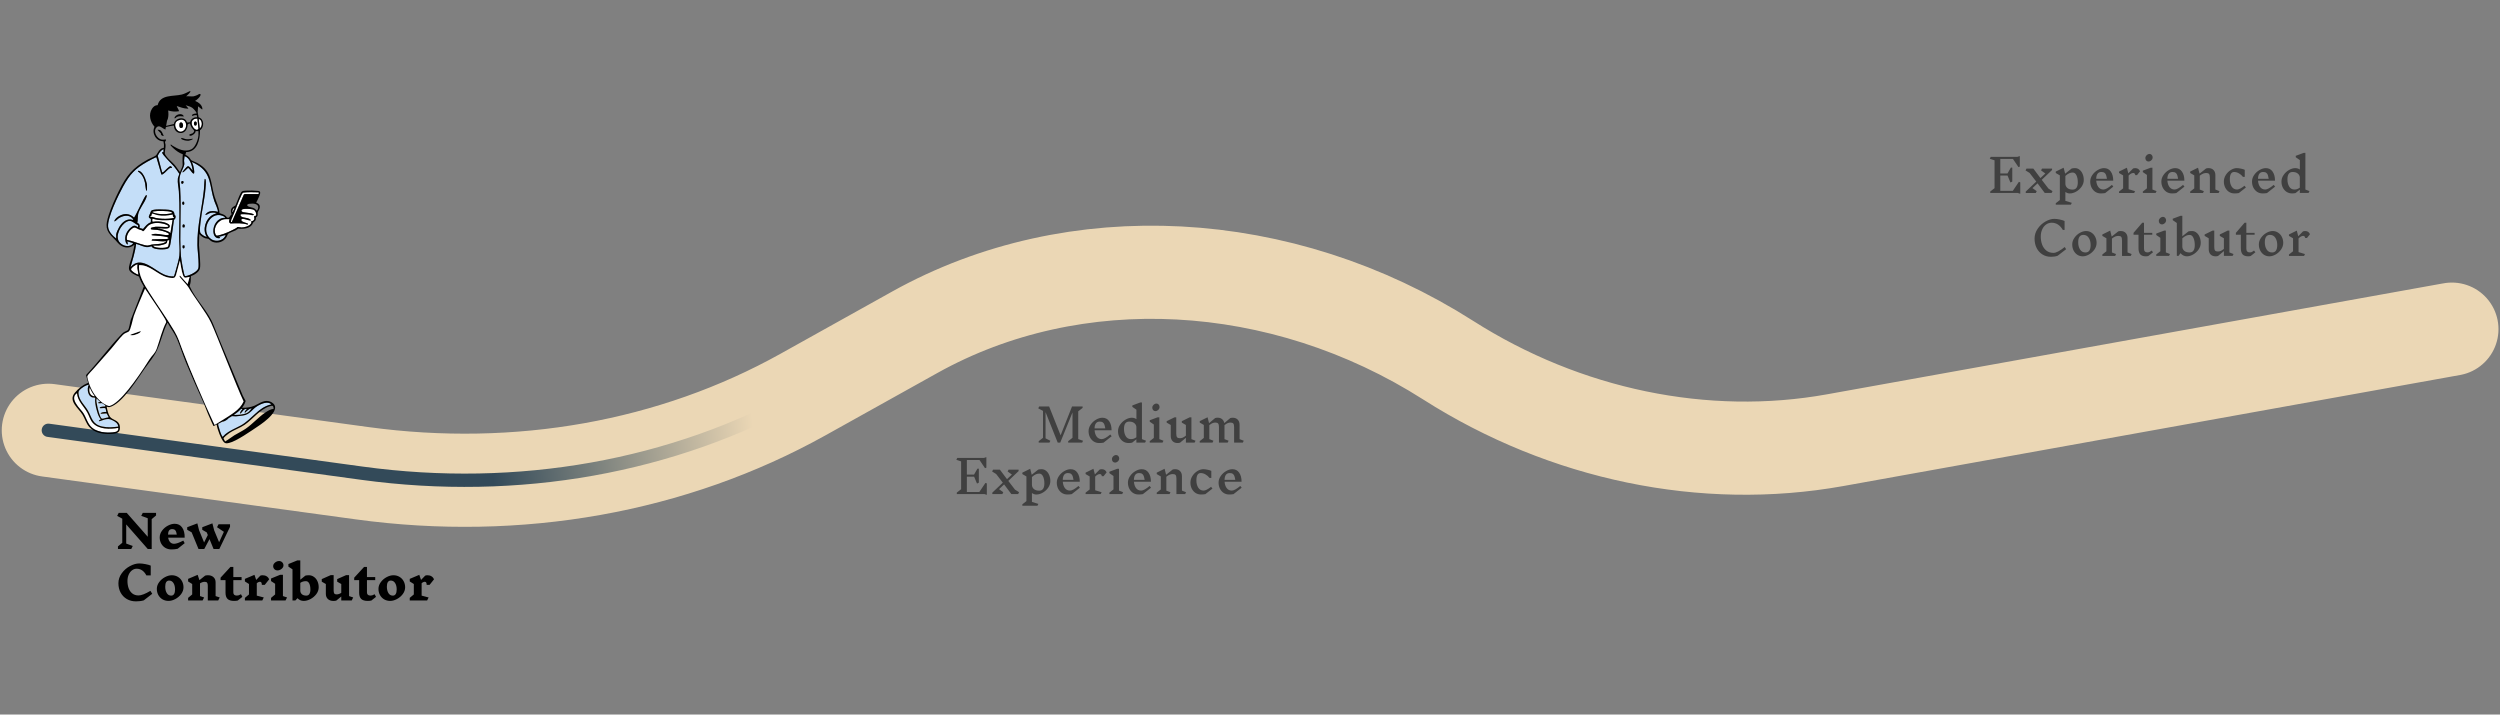 <svg width="1291" height="369" viewBox="0 0 1291 369" fill="none" xmlns="http://www.w3.org/2000/svg">
<rect x="0" y="0" width="1291" height="369" fill="#808080" stroke="none"/>
<path d="M24.961 222.201L187.014 244.374C267.656 255.408 347.533 241.158 414.634 203.766L472.427 171.561C554.98 125.559 661.764 131.162 747.876 186.015V186.015C808.385 224.558 880.324 239.434 947.616 227.32L1266.16 169.97" stroke="#334A59" stroke-width="6.872" stroke-linecap="round" stroke-dasharray="20.62 20.62"/>
<g opacity="0.5">
<path d="M1041.98 99.644H1027.76V98.91L1029.99 97.156V82.79L1027.52 81.96L1028 81.012H1041.75L1043.03 80.585V86.038L1042.32 86.275L1039.49 82.079H1032.95V89.594H1036.67L1038.4 86.559H1039.14V93.766L1038.19 94.24L1036.7 90.66H1032.95V98.578H1039.4L1042.55 93.908L1043.26 94.145V100.071L1041.98 99.644ZM1059.44 99.644H1055.91L1052.19 94.666L1049.56 97.132L1051.76 98.72L1051.29 99.668H1046.1V98.933L1051.52 93.766L1048.09 89.309L1046 88.005L1046.48 87.057H1050.01L1053.68 91.964L1056.22 89.594L1054.01 88.005L1054.49 87.057H1059.68V87.792L1054.35 92.865L1057.81 97.369L1059.92 98.696L1059.44 99.644ZM1068.93 99.905C1068.07 99.905 1067.28 99.644 1066.56 99.123V103.722L1069.88 104.741L1069.4 105.689H1061.6V104.955L1063.71 103.295V90.565L1061.6 89.333V88.598L1065.66 86.607L1066.44 89.688L1069.83 87.01C1070.33 86.883 1070.91 86.82 1071.56 86.82C1072.41 86.82 1073.18 87.097 1073.86 87.65C1074.55 88.187 1075.09 88.922 1075.47 89.854C1075.87 90.787 1076.06 91.814 1076.06 92.936C1076.06 94.153 1075.69 95.299 1074.95 96.373C1074.21 97.432 1073.27 98.285 1072.15 98.933C1071.05 99.566 1069.97 99.882 1068.93 99.882V99.905ZM1070.35 89.096C1069.75 89.096 1069.16 89.214 1068.6 89.451C1068.03 89.688 1067.35 90.154 1066.56 90.85V94.856C1066.56 95.725 1066.88 96.452 1067.53 97.037C1068.18 97.622 1069.1 97.914 1070.3 97.914C1072.09 97.914 1072.98 96.642 1072.98 94.097C1072.98 92.691 1072.75 91.506 1072.29 90.542C1071.84 89.578 1071.19 89.096 1070.35 89.096ZM1087.12 99.692C1086.49 99.818 1085.73 99.882 1084.84 99.882C1083.8 99.882 1082.86 99.613 1082.02 99.076C1081.2 98.522 1080.55 97.78 1080.08 96.847C1079.62 95.915 1079.39 94.888 1079.39 93.766C1079.39 92.549 1079.76 91.411 1080.5 90.352C1081.25 89.277 1082.17 88.424 1083.28 87.792C1084.4 87.144 1085.48 86.82 1086.53 86.82C1088.03 86.82 1089.19 87.413 1090.01 88.598C1090.85 89.783 1091.27 91.348 1091.27 93.291H1082.5C1082.59 94.635 1082.95 95.733 1083.59 96.587C1084.23 97.44 1085.11 97.867 1086.22 97.867C1087.24 97.867 1088.71 97.069 1090.6 95.472L1091.31 96.373L1087.12 99.692ZM1085.15 88.811C1083.44 88.811 1082.55 89.981 1082.47 92.32H1088.02C1087.88 91.466 1087.73 90.818 1087.57 90.376C1087.43 89.918 1087.17 89.546 1086.79 89.262C1086.42 88.961 1085.88 88.811 1085.15 88.811ZM1102.82 86.844C1103.35 86.844 1103.8 86.986 1104.2 87.27C1104.59 87.555 1104.9 87.95 1105.12 88.456L1103.56 90.423H1102.66C1102.6 90.028 1102.48 89.751 1102.3 89.594C1102.15 89.42 1101.92 89.333 1101.64 89.333C1101.29 89.333 1100.92 89.428 1100.53 89.617C1100.15 89.791 1099.71 90.131 1099.22 90.636V97.701L1102.54 98.72L1102.07 99.668H1094.27V98.933L1096.38 97.274V90.565L1094.27 89.333V88.598L1098.32 86.607L1099.06 89.522L1101.52 87.01C1101.85 86.883 1102.29 86.82 1102.82 86.82V86.844ZM1113.17 99.644H1106.56V98.91L1108.67 97.25V90.328L1106.56 88.859V88.124L1110.61 86.607H1111.51V97.867L1113.65 98.696L1113.17 99.644ZM1110 79.495C1110.47 79.495 1110.86 79.669 1111.16 80.017C1111.47 80.364 1111.63 80.799 1111.63 81.32C1111.63 81.684 1111.52 82.031 1111.3 82.363C1111.08 82.68 1110.8 82.932 1110.47 83.122C1110.14 83.312 1109.82 83.406 1109.5 83.406C1109.02 83.406 1108.63 83.233 1108.31 82.885C1108.01 82.537 1107.86 82.103 1107.86 81.581C1107.86 81.218 1107.97 80.878 1108.2 80.562C1108.42 80.23 1108.69 79.969 1109.02 79.779C1109.36 79.59 1109.68 79.495 1110 79.495ZM1123.86 99.692C1123.22 99.818 1122.47 99.882 1121.58 99.882C1120.54 99.882 1119.6 99.613 1118.76 99.076C1117.94 98.522 1117.29 97.78 1116.82 96.847C1116.36 95.915 1116.13 94.888 1116.13 93.766C1116.13 92.549 1116.5 91.411 1117.24 90.352C1117.99 89.277 1118.91 88.424 1120.02 87.792C1121.14 87.144 1122.22 86.82 1123.26 86.82C1124.77 86.82 1125.93 87.413 1126.75 88.598C1127.59 89.783 1128.01 91.348 1128.01 93.291H1119.23C1119.33 94.635 1119.69 95.733 1120.32 96.587C1120.97 97.44 1121.85 97.867 1122.96 97.867C1123.98 97.867 1125.44 97.069 1127.34 95.472L1128.05 96.373L1123.86 99.692ZM1121.89 88.811C1120.18 88.811 1119.29 89.981 1119.21 92.32H1124.76C1124.62 91.466 1124.47 90.818 1124.31 90.376C1124.16 89.918 1123.9 89.546 1123.52 89.262C1123.16 88.961 1122.62 88.811 1121.89 88.811ZM1145.68 99.668H1141.18V91.68C1141.18 90.81 1141.04 90.202 1140.77 89.854C1140.5 89.507 1140.02 89.333 1139.33 89.333C1138.8 89.333 1138.28 89.428 1137.76 89.617C1137.26 89.807 1136.66 90.17 1135.96 90.708V97.89L1138.09 98.72L1137.62 99.668H1131.01V98.933L1133.12 97.274V90.565L1131.01 89.333V88.598L1135.06 86.607L1135.84 89.688L1139.21 87.01C1139.54 86.883 1139.97 86.82 1140.51 86.82C1141.59 86.82 1142.44 87.152 1143.07 87.816C1143.7 88.463 1144.02 89.349 1144.02 90.471V97.867L1146.15 98.72L1145.68 99.668ZM1155.06 86.82C1155.71 86.82 1156.46 86.915 1157.31 87.104C1158.18 87.278 1158.81 87.476 1159.19 87.697V91.348H1158.28C1157.67 90.558 1156.96 89.941 1156.15 89.499C1155.36 89.04 1154.54 88.811 1153.69 88.811C1152.96 88.811 1152.41 89.135 1152.03 89.783C1151.66 90.431 1151.48 91.379 1151.48 92.628C1151.48 94.113 1151.81 95.362 1152.45 96.373C1153.1 97.369 1154.03 97.867 1155.23 97.867C1156.13 97.867 1157.41 97.219 1159.07 95.923L1159.78 96.824L1156.13 99.692C1155.5 99.818 1154.74 99.882 1153.85 99.882C1152.81 99.882 1151.87 99.613 1151.03 99.076C1150.21 98.522 1149.56 97.78 1149.09 96.847C1148.63 95.915 1148.4 94.888 1148.4 93.766C1148.4 92.549 1148.74 91.403 1149.42 90.328C1150.11 89.254 1150.98 88.4 1152.03 87.768C1153.07 87.136 1154.08 86.82 1155.06 86.82ZM1170.67 99.692C1170.03 99.818 1169.27 99.882 1168.39 99.882C1167.35 99.882 1166.41 99.613 1165.57 99.076C1164.75 98.522 1164.1 97.78 1163.62 96.847C1163.17 95.915 1162.94 94.888 1162.94 93.766C1162.94 92.549 1163.31 91.411 1164.05 90.352C1164.79 89.277 1165.72 88.424 1166.83 87.792C1167.95 87.144 1169.03 86.82 1170.07 86.82C1171.57 86.82 1172.74 87.413 1173.56 88.598C1174.39 89.783 1174.81 91.348 1174.81 93.291H1166.04C1166.14 94.635 1166.5 95.733 1167.13 96.587C1167.78 97.44 1168.66 97.867 1169.76 97.867C1170.79 97.867 1172.25 97.069 1174.15 95.472L1174.86 96.373L1170.67 99.692ZM1168.7 88.811C1166.99 88.811 1166.1 89.981 1166.02 92.32H1171.57C1171.42 91.466 1171.27 90.818 1171.12 90.376C1170.97 89.918 1170.71 89.546 1170.33 89.262C1169.97 88.961 1169.42 88.811 1168.7 88.811ZM1192.13 99.644H1187.63V97.938L1185.42 99.692C1184.92 99.818 1184.31 99.882 1183.6 99.882C1182.56 99.882 1181.62 99.613 1180.78 99.076C1179.96 98.522 1179.31 97.78 1178.83 96.847C1178.38 95.915 1178.15 94.888 1178.15 93.766C1178.15 92.549 1178.52 91.411 1179.26 90.352C1180 89.277 1180.93 88.424 1182.03 87.792C1183.16 87.144 1184.24 86.82 1185.28 86.82C1186.15 86.82 1186.94 87.065 1187.65 87.555V82.672L1185.54 81.202V80.467L1189.6 78.95H1190.5V97.867L1192.61 98.696L1192.13 99.644ZM1184.81 97.867C1185.28 97.867 1185.73 97.803 1186.16 97.677C1186.6 97.535 1187.09 97.274 1187.63 96.895V91.49C1187.53 90.7 1187.16 90.06 1186.51 89.57C1185.88 89.064 1185.01 88.811 1183.91 88.811C1182.12 88.811 1181.23 90.083 1181.23 92.628C1181.23 94.113 1181.54 95.362 1182.15 96.373C1182.77 97.369 1183.65 97.867 1184.81 97.867Z" fill="black"/>
<path d="M1060.84 113.021C1061.68 113.021 1062.65 113.139 1063.74 113.376C1064.84 113.613 1065.65 113.866 1066.15 114.135V118.733H1065.25C1063.8 116.252 1061.87 115.012 1059.47 115.012C1058.43 115.012 1057.47 115.32 1056.6 115.936C1055.75 116.537 1055.08 117.382 1054.59 118.473C1054.1 119.547 1053.85 120.756 1053.85 122.1C1053.85 123.648 1054.09 125.063 1054.56 126.343C1055.05 127.623 1055.79 128.65 1056.77 129.425C1057.76 130.199 1058.99 130.586 1060.44 130.586C1061.78 130.586 1063.71 129.575 1066.23 127.552L1066.94 128.69L1062.57 132.08C1061.99 132.285 1061.42 132.419 1060.87 132.483C1060.33 132.562 1059.75 132.601 1059.11 132.601C1057.45 132.601 1055.98 132.198 1054.7 131.392C1053.42 130.586 1052.43 129.48 1051.72 128.073C1051.01 126.651 1050.65 125.039 1050.65 123.237C1050.65 121.388 1051.19 119.682 1052.26 118.117C1053.34 116.537 1054.67 115.296 1056.27 114.395C1057.87 113.479 1059.39 113.021 1060.84 113.021ZM1077.23 119.302C1078.28 119.302 1079.21 119.579 1080.03 120.132C1080.87 120.669 1081.51 121.404 1081.97 122.337C1082.45 123.269 1082.68 124.296 1082.68 125.418C1082.68 126.635 1082.31 127.781 1081.57 128.856C1080.83 129.914 1079.89 130.768 1078.77 131.416C1077.67 132.048 1076.59 132.364 1075.55 132.364C1074.51 132.364 1073.57 132.095 1072.73 131.558C1071.91 131.005 1071.26 130.262 1070.78 129.33C1070.33 128.397 1070.1 127.37 1070.1 126.248C1070.1 125.031 1070.47 123.893 1071.21 122.834C1071.95 121.76 1072.88 120.906 1073.98 120.274C1075.11 119.626 1076.19 119.302 1077.23 119.302ZM1075.86 121.294C1074.07 121.294 1073.18 122.566 1073.18 125.11C1073.18 126.612 1073.5 127.868 1074.15 128.879C1074.8 129.875 1075.72 130.373 1076.92 130.373C1078.71 130.373 1079.6 129.093 1079.6 126.533C1079.6 125.047 1079.28 123.806 1078.63 122.811C1077.98 121.799 1077.06 121.294 1075.86 121.294ZM1100.32 132.151H1095.81V124.162C1095.81 123.293 1095.68 122.684 1095.41 122.337C1095.14 121.989 1094.66 121.815 1093.97 121.815C1093.44 121.815 1092.92 121.91 1092.4 122.1C1091.9 122.289 1091.29 122.653 1090.6 123.19V130.373L1092.73 131.202L1092.26 132.151H1085.65V131.416L1087.75 129.756V123.048L1085.65 121.815V121.08L1089.7 119.089L1090.48 122.171L1093.85 119.492C1094.18 119.366 1094.61 119.302 1095.15 119.302C1096.23 119.302 1097.08 119.634 1097.71 120.298C1098.34 120.946 1098.66 121.831 1098.66 122.953V130.349L1100.79 131.202L1100.32 132.151ZM1109.44 132.174C1109.08 132.301 1108.63 132.364 1108.11 132.364C1106.8 132.364 1105.84 132.024 1105.22 131.345C1104.62 130.649 1104.32 129.583 1104.32 128.144V121.223H1101.76V120.251L1106.26 115.012H1107.16V120.251H1111.43V121.223H1107.16V128.429C1107.16 129.709 1107.78 130.349 1109.01 130.349C1109.34 130.349 1109.66 130.278 1109.96 130.136C1110.28 129.993 1110.66 129.741 1111.12 129.377L1111.83 130.278L1109.44 132.174ZM1120.11 132.127H1113.49V131.392L1115.6 129.733V122.811L1113.49 121.341V120.606L1117.55 119.089H1118.45V130.349L1120.58 131.179L1120.11 132.127ZM1116.93 111.977C1117.41 111.977 1117.79 112.151 1118.09 112.499C1118.41 112.847 1118.57 113.281 1118.57 113.803C1118.57 114.166 1118.46 114.514 1118.24 114.846C1118.01 115.162 1117.74 115.415 1117.41 115.604C1117.07 115.794 1116.75 115.889 1116.43 115.889C1115.96 115.889 1115.56 115.715 1115.25 115.367C1114.95 115.02 1114.8 114.585 1114.8 114.064C1114.8 113.7 1114.91 113.36 1115.13 113.044C1115.35 112.712 1115.63 112.452 1115.96 112.262C1116.29 112.072 1116.62 111.977 1116.93 111.977ZM1131.95 119.302C1132.81 119.302 1133.57 119.579 1134.25 120.132C1134.95 120.669 1135.48 121.404 1135.86 122.337C1136.26 123.269 1136.46 124.296 1136.46 125.418C1136.46 126.635 1136.09 127.781 1135.34 128.856C1134.6 129.914 1133.67 130.768 1132.55 131.416C1131.44 132.048 1130.36 132.364 1129.32 132.364C1128.67 132.364 1128.07 132.222 1127.5 131.937C1126.94 131.653 1126.45 131.25 1126.03 130.728L1125.01 132.127H1124.11V115.154L1122 113.684V112.949L1126.05 111.432H1126.95V122.005L1130.13 119.492C1130.63 119.366 1131.24 119.302 1131.95 119.302ZM1130.7 130.373C1132.48 130.373 1133.38 129.101 1133.38 126.556C1133.38 125.086 1133.15 123.846 1132.69 122.834C1132.23 121.823 1131.58 121.317 1130.74 121.317C1130.14 121.317 1129.56 121.436 1128.99 121.673C1128.42 121.91 1127.74 122.376 1126.95 123.072V127.315C1126.95 128.184 1127.27 128.911 1127.92 129.496C1128.57 130.08 1129.5 130.373 1130.7 130.373ZM1152.92 132.127H1148.42V129.662L1145.41 132.174C1145.07 132.301 1144.64 132.364 1144.1 132.364C1143.03 132.364 1142.17 132.04 1141.54 131.392C1140.91 130.728 1140.59 129.835 1140.59 128.713V123.048L1138.48 121.815V121.08L1142.54 119.089H1143.44V127.528C1143.44 128.397 1143.57 129.006 1143.84 129.353C1144.11 129.701 1144.59 129.875 1145.29 129.875C1145.78 129.875 1146.26 129.788 1146.73 129.614C1147.21 129.425 1147.77 129.061 1148.42 128.524V123.048L1146.31 121.815V121.08L1150.36 119.089H1151.26V130.349L1153.4 131.179L1152.92 132.127ZM1162.29 132.174C1161.93 132.301 1161.48 132.364 1160.96 132.364C1159.65 132.364 1158.69 132.024 1158.07 131.345C1157.47 130.649 1157.17 129.583 1157.17 128.144V121.223H1154.61V120.251L1159.11 115.012H1160.01V120.251H1164.28V121.223H1160.01V128.429C1160.01 129.709 1160.63 130.349 1161.86 130.349C1162.2 130.349 1162.51 130.278 1162.81 130.136C1163.13 129.993 1163.51 129.741 1163.97 129.377L1164.68 130.278L1162.29 132.174ZM1173.6 119.302C1174.65 119.302 1175.58 119.579 1176.4 120.132C1177.24 120.669 1177.89 121.404 1178.35 122.337C1178.82 123.269 1179.06 124.296 1179.06 125.418C1179.06 126.635 1178.68 127.781 1177.94 128.856C1177.2 129.914 1176.27 130.768 1175.15 131.416C1174.04 132.048 1172.96 132.364 1171.92 132.364C1170.88 132.364 1169.94 132.095 1169.1 131.558C1168.28 131.005 1167.63 130.262 1167.16 129.33C1166.7 128.397 1166.47 127.37 1166.47 126.248C1166.47 125.031 1166.84 123.893 1167.58 122.834C1168.33 121.76 1169.25 120.906 1170.36 120.274C1171.48 119.626 1172.56 119.302 1173.6 119.302ZM1172.23 121.294C1170.44 121.294 1169.55 122.566 1169.55 125.11C1169.55 126.612 1169.87 127.868 1170.52 128.879C1171.17 129.875 1172.09 130.373 1173.3 130.373C1175.08 130.373 1175.97 129.093 1175.97 126.533C1175.97 125.047 1175.65 123.806 1175 122.811C1174.35 121.799 1173.43 121.294 1172.23 121.294ZM1190.57 119.326C1191.1 119.326 1191.55 119.468 1191.95 119.753C1192.34 120.037 1192.65 120.432 1192.87 120.938L1191.31 122.906H1190.41C1190.35 122.511 1190.23 122.234 1190.05 122.076C1189.9 121.902 1189.67 121.815 1189.39 121.815C1189.04 121.815 1188.67 121.91 1188.28 122.1C1187.9 122.273 1187.46 122.613 1186.97 123.119V130.183L1190.29 131.202L1189.82 132.151H1182.02V131.416L1184.13 129.756V123.048L1182.02 121.815V121.08L1186.07 119.089L1186.81 122.005L1189.27 119.492C1189.6 119.366 1190.04 119.302 1190.57 119.302V119.326Z" fill="black"/>
</g>
<path d="M24.957 222.201L187.01 244.374C267.652 255.408 347.529 241.158 414.63 203.766L472.423 171.561C554.976 125.559 661.76 131.162 747.872 186.015V186.015C808.381 224.558 880.32 239.434 947.612 227.32L1266.16 169.97" stroke="#EBD7B5" stroke-width="48.107" stroke-linecap="round"/>
<path d="M24.957 222.201L187.01 244.374C267.652 255.408 347.529 241.158 414.63 203.766L472.423 171.561C554.976 125.559 661.76 131.162 747.872 186.015V186.015C808.381 224.558 880.32 239.434 947.612 227.32L1266.16 169.97" stroke="url(#paint0_linear_2024_103)" stroke-width="6.872" stroke-linecap="round"/>
<g opacity="0.5">
<path d="M558.814 228.567H551.607V227.832L553.836 226.078V212.969L547.506 228.567H546.203L539.921 212.803V226.362L542.41 227.618L541.936 228.567H536.389V227.832L538.617 226.078V212.186L536.151 210.859L536.626 209.911H541.77L547.696 224.798L553.599 209.911H559.051V210.645L556.799 212.4V226.741L559.288 227.618L558.814 228.567ZM569.864 228.59C569.232 228.717 568.474 228.78 567.589 228.78C566.546 228.78 565.605 228.511 564.768 227.974C563.946 227.421 563.298 226.678 562.824 225.746C562.366 224.813 562.137 223.786 562.137 222.664C562.137 221.447 562.508 220.309 563.251 219.251C563.993 218.176 564.918 217.322 566.024 216.69C567.146 216.042 568.229 215.718 569.272 215.718C570.773 215.718 571.935 216.311 572.756 217.496C573.594 218.682 574.013 220.246 574.013 222.19H565.242C565.337 223.533 565.7 224.632 566.332 225.485C566.98 226.338 567.857 226.765 568.964 226.765C569.991 226.765 571.453 225.967 573.349 224.371L574.06 225.272L569.864 228.59ZM567.897 217.71C566.19 217.71 565.297 218.879 565.218 221.218H570.765C570.623 220.365 570.473 219.717 570.315 219.274C570.173 218.816 569.912 218.445 569.533 218.16C569.169 217.86 568.624 217.71 567.897 217.71ZM591.331 228.543H586.827V226.836L584.623 228.59C584.117 228.717 583.509 228.78 582.798 228.78C581.754 228.78 580.814 228.511 579.977 227.974C579.155 227.421 578.507 226.678 578.033 225.746C577.574 224.813 577.345 223.786 577.345 222.664C577.345 221.447 577.717 220.309 578.459 219.251C579.202 218.176 580.127 217.322 581.233 216.69C582.355 216.042 583.438 215.718 584.481 215.718C585.35 215.718 586.14 215.963 586.851 216.453V211.57L584.741 210.1V209.365L588.795 207.848H589.696V226.765L591.806 227.595L591.331 228.543ZM584.006 226.765C584.481 226.765 584.931 226.702 585.358 226.575C585.8 226.433 586.29 226.172 586.827 225.793V220.388C586.733 219.598 586.361 218.958 585.713 218.468C585.081 217.963 584.212 217.71 583.106 217.71C581.32 217.71 580.427 218.982 580.427 221.526C580.427 223.012 580.735 224.26 581.351 225.272C581.968 226.267 582.853 226.765 584.006 226.765ZM600.341 228.543H593.727V227.808L595.837 226.149V219.227L593.727 217.757V217.022L597.781 215.505H598.682V226.765L600.815 227.595L600.341 228.543ZM597.165 208.393C597.639 208.393 598.026 208.567 598.326 208.915C598.642 209.263 598.8 209.697 598.8 210.219C598.8 210.582 598.69 210.93 598.469 211.262C598.247 211.578 597.971 211.831 597.639 212.02C597.307 212.21 596.983 212.305 596.667 212.305C596.193 212.305 595.798 212.131 595.482 211.783C595.181 211.436 595.031 211.001 595.031 210.48C595.031 210.116 595.142 209.776 595.363 209.46C595.584 209.128 595.861 208.868 596.193 208.678C596.525 208.488 596.849 208.393 597.165 208.393ZM616.903 228.543H612.399V226.078L609.389 228.59C609.057 228.717 608.622 228.78 608.085 228.78C607.01 228.78 606.157 228.456 605.525 227.808C604.893 227.144 604.577 226.251 604.577 225.129V219.464L602.467 218.231V217.496L606.521 215.505H607.421V223.944C607.421 224.813 607.556 225.422 607.824 225.769C608.093 226.117 608.575 226.291 609.27 226.291C609.76 226.291 610.242 226.204 610.716 226.03C611.19 225.841 611.752 225.477 612.399 224.94V219.464L610.29 218.231V217.496L614.343 215.505H615.244V226.765L617.378 227.595L616.903 228.543ZM641.799 228.543H637.295V220.554C637.295 219.685 637.161 219.077 636.892 218.729C636.624 218.381 636.142 218.207 635.446 218.207C634.956 218.207 634.474 218.302 634 218.492C633.526 218.666 632.965 219.021 632.317 219.559V226.765L634.451 227.595L633.976 228.543H629.472V220.554C629.472 219.685 629.338 219.077 629.069 218.729C628.801 218.381 628.319 218.207 627.623 218.207C627.134 218.207 626.652 218.302 626.177 218.492C625.703 218.666 625.142 219.021 624.494 219.559V226.765L626.628 227.595L626.154 228.543H619.54V227.808L621.65 226.149V219.44L619.54 218.207V217.473L623.594 215.481L624.352 218.516L627.505 215.884C627.837 215.758 628.271 215.695 628.809 215.695C629.725 215.695 630.484 215.948 631.084 216.453C631.685 216.943 632.064 217.623 632.222 218.492L635.304 215.908C635.636 215.782 636.07 215.718 636.608 215.718C637.682 215.718 638.536 216.05 639.168 216.714C639.8 217.362 640.116 218.247 640.116 219.369V226.765L642.273 227.595L641.799 228.543Z" fill="black"/>
<path d="M508.317 255.119H494.094V254.384L496.322 252.63V238.265L493.857 237.435L494.331 236.487H508.08L509.36 236.06V241.512L508.649 241.749L505.828 237.554H499.286V245.068H503.007L504.738 242.034H505.473V249.24L504.524 249.714L503.031 246.135H499.286V254.052H505.733L508.886 249.382L509.597 249.62V255.546L508.317 255.119ZM525.775 255.119H522.243L518.521 250.141L515.89 252.606L518.095 254.195L517.62 255.143H512.429V254.408L517.857 249.24L514.42 244.784L512.334 243.48L512.808 242.532H516.34L520.015 247.439L522.551 245.068L520.347 243.48L520.821 242.532H526.012V243.267L520.678 248.339L524.139 252.843L526.249 254.171L525.775 255.119ZM535.261 255.38C534.408 255.38 533.617 255.119 532.891 254.598V259.196L536.209 260.216L535.735 261.164H527.936V260.429L530.046 258.77V246.04L527.936 244.807V244.072L531.99 242.081L532.772 245.163L536.162 242.484C536.668 242.358 537.244 242.295 537.892 242.295C538.746 242.295 539.512 242.571 540.192 243.124C540.887 243.662 541.424 244.396 541.804 245.329C542.199 246.261 542.396 247.289 542.396 248.411C542.396 249.627 542.025 250.773 541.282 251.848C540.539 252.907 539.607 253.76 538.485 254.408C537.379 255.04 536.304 255.356 535.261 255.356V255.38ZM536.683 244.57C536.083 244.57 535.498 244.689 534.929 244.926C534.36 245.163 533.681 245.629 532.891 246.324V250.331C532.891 251.2 533.215 251.927 533.862 252.512C534.51 253.096 535.435 253.389 536.636 253.389C538.422 253.389 539.315 252.116 539.315 249.572C539.315 248.166 539.086 246.98 538.627 246.016C538.169 245.052 537.521 244.57 536.683 244.57ZM553.451 255.167C552.819 255.293 552.061 255.356 551.176 255.356C550.133 255.356 549.192 255.088 548.355 254.55C547.533 253.997 546.885 253.254 546.411 252.322C545.953 251.39 545.723 250.362 545.723 249.24C545.723 248.023 546.095 246.886 546.838 245.827C547.58 244.752 548.505 243.899 549.611 243.267C550.733 242.619 551.816 242.295 552.859 242.295C554.36 242.295 555.522 242.887 556.343 244.072C557.181 245.258 557.6 246.822 557.6 248.766H548.829C548.924 250.109 549.287 251.208 549.919 252.061C550.567 252.915 551.444 253.341 552.551 253.341C553.578 253.341 555.04 252.543 556.936 250.947L557.647 251.848L553.451 255.167ZM551.484 244.286C549.777 244.286 548.884 245.455 548.805 247.794H554.352C554.21 246.941 554.06 246.293 553.902 245.85C553.759 245.392 553.499 245.021 553.119 244.736C552.756 244.436 552.211 244.286 551.484 244.286ZM569.158 242.318C569.679 242.318 570.138 242.461 570.533 242.745C570.928 243.029 571.236 243.425 571.457 243.93L569.893 245.898H568.992C568.929 245.503 568.81 245.226 568.636 245.068C568.478 244.894 568.257 244.807 567.973 244.807C567.625 244.807 567.254 244.902 566.859 245.092C566.479 245.266 566.045 245.605 565.555 246.111V253.175L568.873 254.195L568.399 255.143H560.6V254.408L562.71 252.749V246.04L560.6 244.807V244.072L564.654 242.081L565.389 244.997L567.854 242.484C568.186 242.358 568.621 242.295 569.158 242.295V242.318ZM579.507 255.119H572.893V254.384L575.003 252.725V245.803L572.893 244.333V243.598L576.946 242.081H577.847V253.341L579.981 254.171L579.507 255.119ZM576.33 234.97C576.804 234.97 577.191 235.144 577.492 235.491C577.808 235.839 577.966 236.273 577.966 236.795C577.966 237.158 577.855 237.506 577.634 237.838C577.413 238.154 577.136 238.407 576.804 238.597C576.472 238.786 576.148 238.881 575.832 238.881C575.358 238.881 574.963 238.707 574.647 238.36C574.347 238.012 574.197 237.577 574.197 237.056C574.197 236.692 574.307 236.352 574.528 236.036C574.75 235.705 575.026 235.444 575.358 235.254C575.69 235.064 576.014 234.97 576.33 234.97ZM590.19 255.167C589.558 255.293 588.799 255.356 587.914 255.356C586.871 255.356 585.931 255.088 585.093 254.55C584.271 253.997 583.623 253.254 583.149 252.322C582.691 251.39 582.462 250.362 582.462 249.24C582.462 248.023 582.833 246.886 583.576 245.827C584.319 244.752 585.243 243.899 586.35 243.267C587.472 242.619 588.554 242.295 589.597 242.295C591.099 242.295 592.26 242.887 593.082 244.072C593.919 245.258 594.338 246.822 594.338 248.766H585.567C585.662 250.109 586.026 251.208 586.658 252.061C587.306 252.915 588.183 253.341 589.289 253.341C590.316 253.341 591.778 252.543 593.675 250.947L594.386 251.848L590.19 255.167ZM588.222 244.286C586.516 244.286 585.623 245.455 585.544 247.794H591.091C590.948 246.941 590.798 246.293 590.64 245.85C590.498 245.392 590.237 245.021 589.858 244.736C589.494 244.436 588.949 244.286 588.222 244.286ZM612.012 255.143H607.508V247.154C607.508 246.285 607.374 245.677 607.105 245.329C606.837 244.981 606.355 244.807 605.659 244.807C605.138 244.807 604.616 244.902 604.095 245.092C603.589 245.281 602.989 245.645 602.293 246.182V253.365L604.427 254.195L603.953 255.143H597.339V254.408L599.449 252.749V246.04L597.339 244.807V244.072L601.392 242.081L602.175 245.163L605.541 242.484C605.873 242.358 606.307 242.295 606.845 242.295C607.919 242.295 608.773 242.626 609.405 243.29C610.037 243.938 610.353 244.823 610.353 245.945V253.341L612.487 254.195L612.012 255.143ZM621.394 242.295C622.042 242.295 622.792 242.389 623.646 242.579C624.515 242.753 625.139 242.95 625.518 243.172V246.822H624.618C624.001 246.032 623.29 245.416 622.484 244.973C621.694 244.515 620.872 244.286 620.019 244.286C619.292 244.286 618.739 244.61 618.359 245.258C617.996 245.906 617.814 246.854 617.814 248.102C617.814 249.588 618.138 250.836 618.786 251.848C619.434 252.843 620.359 253.341 621.56 253.341C622.46 253.341 623.741 252.693 625.4 251.397L626.111 252.298L622.46 255.167C621.828 255.293 621.07 255.356 620.185 255.356C619.142 255.356 618.201 255.088 617.364 254.55C616.542 253.997 615.894 253.254 615.42 252.322C614.962 251.39 614.733 250.362 614.733 249.24C614.733 248.023 615.072 246.878 615.752 245.803C616.447 244.728 617.316 243.875 618.359 243.243C619.403 242.611 620.414 242.295 621.394 242.295ZM636.998 255.167C636.366 255.293 635.608 255.356 634.723 255.356C633.68 255.356 632.739 255.088 631.902 254.55C631.08 253.997 630.432 253.254 629.958 252.322C629.5 251.39 629.271 250.362 629.271 249.24C629.271 248.023 629.642 246.886 630.385 245.827C631.127 244.752 632.052 243.899 633.158 243.267C634.28 242.619 635.363 242.295 636.406 242.295C637.907 242.295 639.069 242.887 639.891 244.072C640.728 245.258 641.147 246.822 641.147 248.766H632.376C632.471 250.109 632.834 251.208 633.466 252.061C634.114 252.915 634.991 253.341 636.098 253.341C637.125 253.341 638.587 252.543 640.483 250.947L641.194 251.848L636.998 255.167ZM635.031 244.286C633.324 244.286 632.431 245.455 632.352 247.794H637.899C637.757 246.941 637.607 246.293 637.449 245.85C637.307 245.392 637.046 245.021 636.667 244.736C636.303 244.436 635.758 244.286 635.031 244.286Z" fill="black"/>
</g>
<path d="M78.335 268.084V283.492H76.296L65.178 270.81V280.695L68.544 281.951L67.786 283.492H60.911V282.165L63.14 280.292V267.847L60.508 266.401L61.291 264.86H65.463L76.296 277.187V267.633L72.93 266.401L73.712 264.86H80.587V266.187L78.335 268.084ZM90.197 270.478C91.856 270.478 93.137 271.11 94.037 272.374C94.954 273.639 95.397 275.393 95.365 277.637H86.831C86.989 278.601 87.329 279.375 87.85 279.96C88.372 280.529 89.051 280.813 89.889 280.813C90.995 280.813 92.583 280.26 94.654 279.154L95.365 280.505L91.762 283.374C90.829 283.611 89.747 283.729 88.514 283.729C87.36 283.729 86.317 283.461 85.385 282.923C84.468 282.37 83.749 281.619 83.228 280.671C82.722 279.723 82.469 278.672 82.469 277.518C82.469 276.27 82.872 275.108 83.678 274.034C84.484 272.943 85.488 272.082 86.689 271.45C87.906 270.802 89.075 270.478 90.197 270.478ZM88.893 273.228C88.198 273.228 87.676 273.465 87.329 273.939C86.981 274.397 86.791 275.108 86.76 276.072H91.287C91.161 275.093 90.924 274.374 90.576 273.915C90.245 273.457 89.676 273.228 88.87 273.228H88.893ZM118.789 272.043L113.265 283.492H110.279L108.193 278.396L105.49 283.492H102.503L98.971 274.911L96.672 273.583V272.256L101.911 270.265L102.811 273.844L105.395 280.126L107.315 276.286L106.77 274.935L104.447 273.583V272.256L109.686 270.265L110.587 273.844L113.147 280.008L115.612 274.626L112.08 272.256L112.862 270.715H118.789V272.043Z" fill="black"/>
<path d="M71.934 290.964C72.851 290.964 73.918 291.082 75.134 291.319C76.367 291.557 77.268 291.809 77.837 292.078V297.127H75.585C74.368 294.836 72.693 293.69 70.559 293.69C69.69 293.69 68.892 293.967 68.165 294.52C67.438 295.073 66.861 295.831 66.435 296.795C66.024 297.759 65.818 298.842 65.818 300.043C65.818 301.402 66.024 302.651 66.435 303.788C66.861 304.91 67.501 305.811 68.355 306.491C69.208 307.155 70.267 307.486 71.531 307.486C72.969 307.486 75.016 306.696 77.671 305.116L78.619 306.633L74.257 310.023C73.562 310.228 72.89 310.363 72.242 310.426C71.61 310.505 70.931 310.544 70.204 310.544C68.434 310.544 66.861 310.141 65.486 309.335C64.112 308.529 63.045 307.423 62.286 306.017C61.528 304.594 61.148 302.982 61.148 301.181C61.148 299.332 61.717 297.625 62.855 296.061C63.993 294.48 65.407 293.24 67.098 292.339C68.789 291.422 70.401 290.964 71.934 290.964ZM88.716 297.056C89.885 297.056 90.928 297.333 91.845 297.886C92.761 298.423 93.472 299.166 93.978 300.114C94.5 301.062 94.76 302.113 94.76 303.267C94.76 304.515 94.357 305.685 93.551 306.775C92.745 307.85 91.734 308.711 90.517 309.359C89.316 309.991 88.154 310.307 87.032 310.307C85.879 310.307 84.836 310.039 83.903 309.501C82.987 308.948 82.268 308.198 81.746 307.249C81.24 306.301 80.988 305.25 80.988 304.097C80.988 302.848 81.391 301.687 82.197 300.612C83.003 299.521 84.006 298.66 85.207 298.028C86.424 297.38 87.594 297.056 88.716 297.056ZM87.341 299.806C86.677 299.806 86.171 300.075 85.823 300.612C85.492 301.133 85.326 301.916 85.326 302.959C85.326 304.286 85.594 305.392 86.132 306.277C86.669 307.147 87.427 307.581 88.407 307.581C89.055 307.581 89.545 307.313 89.877 306.775C90.225 306.222 90.399 305.424 90.399 304.381C90.399 303.054 90.13 301.963 89.593 301.11C89.055 300.241 88.305 299.806 87.341 299.806ZM112.688 310.07H107.307V302.485C107.307 301.742 107.189 301.22 106.952 300.92C106.73 300.604 106.335 300.446 105.766 300.446C104.929 300.446 104.099 300.715 103.277 301.252V307.818L105.411 308.529L104.629 310.07H97.138V308.743L99.248 306.965V301.584L97.138 300.256V298.929L102.068 296.843L102.993 299.593L105.932 297.246C106.359 297.119 106.841 297.056 107.378 297.056C108.579 297.056 109.536 297.388 110.247 298.052C110.974 298.7 111.337 299.585 111.337 300.707V307.818L113.471 308.529L112.688 310.07ZM122.766 310.118C122.229 310.244 121.589 310.307 120.846 310.307C119.329 310.307 118.215 309.968 117.504 309.288C116.809 308.593 116.461 307.526 116.461 306.088V299.569H113.901V298.313L118.997 292.765H120.491V298.004H124.758V299.569H120.491V305.922C120.491 307.012 121.107 307.558 122.34 307.558C122.656 307.558 122.964 307.51 123.264 307.415C123.58 307.305 123.975 307.123 124.45 306.87L125.161 308.221L122.766 310.118ZM134.315 300.422C133.746 300.422 133.177 300.675 132.608 301.181V307.581L136.211 308.529L135.453 310.07H126.468V308.743L128.578 306.965V301.584L126.468 300.256V298.929L131.399 296.843L132.3 299.474L134.457 297.246C134.789 297.119 135.176 297.056 135.619 297.056C136.44 297.056 137.144 297.246 137.728 297.625C138.329 298.004 138.748 298.526 138.985 299.19L136.709 302.034H135.216C135.2 301.465 135.121 301.062 134.979 300.825C134.836 300.572 134.615 300.446 134.315 300.446V300.422ZM147.456 310.07H139.965V308.743L142.074 306.965V301.465L139.965 300.067V298.739L144.611 296.843H146.104V307.818L148.238 308.529L147.456 310.07ZM144.066 289.707C144.745 289.707 145.298 289.929 145.725 290.371C146.168 290.798 146.389 291.335 146.389 291.983C146.389 292.441 146.231 292.868 145.915 293.263C145.599 293.658 145.204 293.974 144.729 294.211C144.255 294.449 143.797 294.567 143.354 294.567C142.691 294.567 142.138 294.354 141.695 293.927C141.268 293.485 141.055 292.939 141.055 292.291C141.055 291.833 141.213 291.406 141.529 291.011C141.845 290.616 142.232 290.3 142.691 290.063C143.165 289.826 143.623 289.707 144.066 289.707ZM159.479 297.056C160.443 297.056 161.312 297.333 162.086 297.886C162.877 298.423 163.485 299.166 163.912 300.114C164.354 301.062 164.576 302.113 164.576 303.267C164.576 304.515 164.173 305.685 163.367 306.775C162.561 307.85 161.549 308.711 160.332 309.359C159.131 309.991 157.97 310.307 156.848 310.307C156.215 310.307 155.623 310.189 155.07 309.952C154.532 309.699 154.05 309.351 153.624 308.909L152.533 310.07H151.04V293.998L148.93 292.6V291.272L153.576 289.376H155.07V299.356L157.701 297.246C158.207 297.119 158.799 297.056 159.479 297.056ZM158.199 307.581C158.878 307.581 159.392 307.313 159.74 306.775C160.103 306.238 160.285 305.448 160.285 304.405C160.285 303.156 160.087 302.129 159.692 301.323C159.297 300.517 158.728 300.114 157.985 300.114C157.464 300.114 156.966 300.177 156.492 300.304C156.034 300.43 155.56 300.659 155.07 300.991V304.974C155.07 305.716 155.338 306.341 155.876 306.846C156.429 307.336 157.211 307.581 158.223 307.581H158.199ZM181.635 310.07H176.23V308.032L173.67 310.141C173.243 310.268 172.761 310.331 172.224 310.331C171.007 310.331 170.043 310.007 169.332 309.359C168.621 308.695 168.265 307.803 168.265 306.68V301.584L166.156 300.375V299.047L170.802 296.985H172.295V304.903C172.295 305.661 172.406 306.191 172.627 306.491C172.848 306.791 173.243 306.941 173.812 306.941C174.634 306.941 175.44 306.673 176.23 306.135V301.584L174.121 300.375V299.047L178.767 296.985H180.26V307.818L182.394 308.529L181.635 310.07ZM191.776 310.118C191.238 310.244 190.598 310.307 189.856 310.307C188.338 310.307 187.224 309.968 186.513 309.288C185.818 308.593 185.47 307.526 185.47 306.088V299.569H182.91V298.313L188.007 292.765H189.5V298.004H193.767V299.569H189.5V305.922C189.5 307.012 190.116 307.558 191.349 307.558C191.665 307.558 191.973 307.51 192.273 307.415C192.59 307.305 192.985 307.123 193.459 306.87L194.17 308.221L191.776 310.118ZM203.168 297.056C204.337 297.056 205.38 297.333 206.297 297.886C207.213 298.423 207.924 299.166 208.43 300.114C208.952 301.062 209.212 302.113 209.212 303.267C209.212 304.515 208.809 305.685 208.003 306.775C207.197 307.85 206.186 308.711 204.969 309.359C203.768 309.991 202.606 310.307 201.484 310.307C200.331 310.307 199.288 310.039 198.355 309.501C197.439 308.948 196.72 308.198 196.198 307.249C195.692 306.301 195.44 305.25 195.44 304.097C195.44 302.848 195.843 301.687 196.649 300.612C197.455 299.521 198.458 298.66 199.659 298.028C200.876 297.38 202.045 297.056 203.168 297.056ZM201.793 299.806C201.129 299.806 200.623 300.075 200.275 300.612C199.944 301.133 199.778 301.916 199.778 302.959C199.778 304.286 200.046 305.392 200.584 306.277C201.121 307.147 201.88 307.581 202.859 307.581C203.507 307.581 203.997 307.313 204.329 306.775C204.677 306.222 204.851 305.424 204.851 304.381C204.851 303.054 204.582 301.963 204.045 301.11C203.507 300.241 202.757 299.806 201.793 299.806ZM219.436 300.422C218.867 300.422 218.298 300.675 217.729 301.181V307.581L221.333 308.529L220.574 310.07H211.59V308.743L213.699 306.965V301.584L211.59 300.256V298.929L216.52 296.843L217.421 299.474L219.578 297.246C219.91 297.119 220.297 297.056 220.74 297.056C221.562 297.056 222.265 297.246 222.85 297.625C223.45 298.004 223.869 298.526 224.106 299.19L221.83 302.034H220.337C220.321 301.465 220.242 301.062 220.1 300.825C219.958 300.572 219.736 300.446 219.436 300.446V300.422Z" fill="black"/>
<path d="M124.348 211.185C123.227 212.48 122.319 213.13 120.697 214.289C120.697 214.289 122.746 214.259 124.166 214.106C125.714 213.94 126.68 213.803 127.999 213.011C128.912 212.463 130.008 210.82 130.008 210.82C130.008 210.82 129.636 210.943 129.277 211.003C128.182 211.185 126.612 213.241 126.539 213.194C126.157 212.942 127.99 210.748 127.634 211.003C127.634 211.003 126.843 211.074 126.356 211.185C125.127 211.467 124.531 213.376 124.348 213.376C123.455 213.376 125.261 211.368 125.261 211.368C125.261 211.368 125.284 211.253 125.261 211.185C125.229 211.09 125.165 211.055 125.079 211.003C124.827 210.852 124.348 211.185 124.348 211.185Z" fill="#C4DEF8"/>
<path d="M115.039 225.789C113.373 223.688 112.533 218.859 112.666 218.852L114.674 217.756C115.461 218.055 117.96 215.931 117.96 215.931L119.786 214.835C119.786 214.835 121.008 214.892 121.793 214.836C124.349 214.653 126.136 214.769 128.365 213.375C129.826 212.463 131.651 209.542 135.85 208.264C139.223 207.237 140.232 208.811 140.232 208.811C140.232 208.811 136.789 209.878 134.938 211.184C130.316 214.446 129.278 216.661 125.81 218.852C122.976 220.641 119.785 222.137 118.142 223.05C116.499 223.963 115.039 225.789 115.039 225.789Z" fill="#C4DEF8"/>
<path d="M59.996 123.149C58.126 121.703 55.999 119.501 55.816 117.008C55.467 112.313 61.16 100.67 63.57 96.298C67.077 89.916 69.736 87.074 76.094 83.459C76.65 83.143 80.548 81.04 80.764 81.19L83.349 90.074C84.047 90.523 86.166 88.063 86.706 87.597C87.396 86.999 87.903 86.434 88.867 86.725C88.717 86.334 88.584 85.877 88.119 85.777C87.346 85.703 85.318 88.071 84.612 88.611C84.354 88.811 84.088 89.06 83.739 89.018L81.462 80.442C82.094 79.029 82.975 77.591 84.479 77.01L84.412 78.63C84.221 78.514 83.797 78.422 83.739 78.697C83.54 79.669 88.908 84.78 89.806 85.852C90.82 87.057 91.701 88.387 92.582 89.692C92.482 90.564 91.95 91.329 91.842 92.21C91.593 94.354 92.216 96.656 92.366 98.808C92.897 106.587 92.557 114.64 92.523 122.426C92.507 125.435 92.914 128.917 92.64 131.859C92.457 133.779 91.518 136.887 90.986 138.84C90.845 139.347 89.981 142.588 89.789 142.704C88.011 142.829 86.224 142.372 84.595 141.674C80.033 139.696 73.509 132.598 68.44 136.928L67.426 137.934C68.506 133.986 69.844 130.097 70.26 125.992C72.429 126.391 74.365 127.853 76.65 127.596C77.033 127.554 78.03 127.155 78.263 127.222C78.421 127.271 78.612 127.712 78.82 127.886C80.091 128.959 85.343 129.083 86.806 128.319C87.978 127.704 88.069 125.485 88.285 124.271C88.925 120.723 89.349 117.124 89.839 113.551C90.579 113.061 90.886 112.271 90.604 111.382C90.546 111.199 90.263 111.199 90.172 111C89.989 110.567 90.105 110.036 89.789 109.495C89.008 108.149 85.618 108.241 84.213 108.191C83.016 108.149 81.795 108.066 80.573 108.191C80.033 108.249 78.969 108.349 78.52 108.565C77.781 108.93 77.797 109.645 77.523 110.268C77.033 111.39 76.119 112.412 77.947 112.994L77.88 114.806C76.094 115.446 75.072 116.867 73.891 118.246L72.046 117.714C72.346 116.584 72.105 115.487 70.916 115.13C71.257 113.692 71.091 112.005 71.365 110.592C71.839 108.083 74.481 104.933 75.445 102.398C75.637 101.9 75.844 101.393 75.786 100.853C75.786 100.728 75.545 100.769 75.462 100.803C74.639 101.118 70.326 111.083 69.237 112.387C66.985 110.202 64.334 110.019 61.617 111.515C60.653 112.047 59.207 113.119 59.057 114.282C59.373 114.573 60.736 113.135 61.093 112.878C63.129 111.398 66.595 110.567 68.44 112.795C69.512 114.083 68.091 113.393 67.492 113.343C64.841 113.102 62.772 115.255 61.517 117.349C61.093 118.055 60.005 120.365 60.005 121.097V123.191L59.996 123.149ZM75.911 98.26V95.559C75.911 94.861 75.196 92.708 74.897 91.985C74.282 90.506 73.118 88.428 71.465 88.129L71.191 88.536C73.393 89.816 74.398 92.135 74.905 94.537C75.038 95.16 75.304 98.384 75.578 98.451L75.911 98.251V98.26Z" fill="#C4DEF8"/>
<path d="M99.514 88.072C98.891 87.606 97.852 85.637 96.938 85.844C96.531 85.936 94.735 88.03 94.453 88.471C94.337 88.645 94.179 88.728 94.253 89.011C95.093 89.027 96.738 86.634 97.27 86.742C98.035 87.241 99.098 89.426 99.913 89.634C100.619 89.817 100.212 87.623 100.154 87.232C99.979 86.11 99.68 84.806 99.115 83.817C99.082 83.725 99.223 83.725 99.314 83.75C99.796 83.9 101.126 84.648 101.633 84.939C109.503 89.451 108.049 96.316 110.708 103.92C110.982 104.709 112.902 108.914 112.462 109.38C110.816 108.889 108.905 108.715 107.342 109.587C107.085 109.737 105.83 110.709 106.121 110.992C106.96 110.942 107.6 110.277 108.456 110.02C109.669 109.654 110.716 109.712 111.921 110.045L109.894 110.917C106.112 112.962 104.326 118.687 106.794 122.319C105.738 122.253 103.619 120.931 103.353 119.892C103.046 118.721 103.436 115.895 103.578 114.574C104.184 108.831 105.655 103.18 106.121 97.421C106.22 96.224 106.387 94.388 106.254 93.241C106.22 92.925 106.146 92.327 105.714 92.368C105.423 94.155 105.489 96.016 105.306 97.828C104.334 107.485 101.749 116.693 101.932 126.574C101.982 129.125 102.389 131.702 102.481 134.253C102.522 135.292 102.639 137.469 102.448 138.408C102.132 139.971 99.306 141.475 97.927 141.982C97.179 142.256 96.348 142.588 95.55 142.555C94.943 142.406 93.522 133.372 93.439 132.225C92.608 120.798 93.755 108.84 93.032 97.28C92.849 94.396 92.209 92.975 93.165 89.991C93.647 88.479 94.935 86.393 95.159 84.972C95.276 84.207 95.043 83.675 95.051 82.977C95.059 82.279 95.276 81.34 95.334 80.617C98.201 81.656 99.082 85.338 99.514 88.038V88.072ZM93.746 94.787C94.528 95.368 95.217 93.881 94.519 93.54L94.054 93.465C93.522 93.548 93.464 94.404 93.746 94.787ZM94.486 104.152C93.913 104.319 93.921 105.831 94.727 105.756C95.342 105.698 95.276 104.568 94.943 104.186C94.802 104.094 94.644 104.103 94.494 104.144L94.486 104.152ZM95.184 117.466C95.55 116.793 95.6 115.837 94.619 115.879C94.17 116.02 94.195 117.042 94.378 117.408L95.184 117.466ZM95.176 126.682L94.37 126.74C93.746 128.909 95.915 128.718 95.176 126.682Z" fill="#C4DEF8"/>
<path d="M78.34 124.231C80.791 124.231 83.16 124.879 85.62 124.505C85.935 124.838 84.822 125.32 84.572 125.419C82.586 126.184 80.442 125.951 78.414 126.275C77.749 126.383 77.01 126.716 76.362 126.782C74.808 126.949 70.511 125.237 68.758 124.705C67.769 124.406 66.763 124.14 65.749 123.94L65.541 123.741C65.109 121.838 66.447 119.511 67.885 118.297C69.68 116.793 69.954 117.682 71.658 118.43C72.223 118.68 72.929 118.779 73.378 118.97C73.586 119.062 73.503 119.419 73.952 119.378C74.334 119.336 75.938 117.018 76.52 116.536C78.672 114.749 82.146 114.923 84.714 115.63C85.063 115.729 87.689 116.477 86.716 117.15C86.384 117.375 81.406 116.968 80.317 117.092C79.927 117.134 78.165 117.5 77.941 117.682L77.874 118.297C78.082 118.638 80.492 118.638 81.099 118.713C82.578 118.904 85.586 119.61 86.808 120.425C87.074 120.599 87.398 120.749 87.198 121.131C86.758 121.414 86.21 121.43 85.703 121.397C83.534 121.264 80.866 120.333 78.689 120.982C77.916 121.206 78.14 121.489 78.822 121.538C80.982 121.696 84.007 121.871 86.077 122.378C87.215 122.652 87.406 123.25 86.11 123.425L78.83 123.566C78.481 123.624 78.306 123.882 78.356 124.239L78.34 124.231Z" fill="white"/>
<path d="M45.969 198.576C44.697 200.546 45.263 204.726 47.847 205.258C48.213 205.333 49.11 205.216 49.185 205.532C48.911 207.46 49.401 209.696 49.883 211.582C50.224 212.928 50.689 214.416 51.387 215.613C51.52 215.845 52.127 216.527 52.035 216.651C51.753 216.635 51.038 217.117 51.088 217.391C51.138 217.665 51.337 217.516 51.454 217.499C52.185 217.374 53.091 216.884 53.889 216.693C55.717 216.253 56.365 216.186 58.052 217.034C59.448 217.74 60.886 218.563 61.061 220.291C58.351 220.665 55.385 220.857 52.692 220.233C47.556 219.045 47.573 215.82 45.387 212.023C43.783 209.238 40.891 206.828 40.559 203.363C40.426 201.925 40.767 201.693 41.772 200.795C42.935 199.765 44.431 198.884 45.952 198.576H45.969Z" fill="#C4DEF8"/>
<path d="M118.537 113.169C118.238 114.109 118.03 114.898 119.077 115.413C122.044 115.28 125.044 115.097 127.903 116.003L128.119 115.671C127.994 115.073 124.845 114.848 124.637 113.751C124.579 113.444 124.67 113.161 124.986 113.07C125.925 112.787 128.044 113.759 129.017 113.843C129.274 113.868 129.44 113.884 129.607 113.643C129.166 113.186 128.584 112.895 127.986 112.704C126.972 112.372 123.839 112.355 124.205 110.834C124.313 110.385 127.961 110.693 128.576 110.759C129.424 110.859 130.246 111.358 131.086 111.009C131.136 110.768 131.011 110.743 130.861 110.626C129.715 109.746 125.21 109.953 124.811 109.122C124.354 108.158 125.418 107.967 126.158 107.901C127.379 107.793 130.271 107.793 131.269 108.466C131.967 108.931 132.673 110.585 132.158 111.333C131.884 111.723 131.377 111.233 131.244 111.782C131.177 112.064 131.402 112.546 131.368 112.962C131.302 113.751 130.512 114.3 129.74 114.241C129.848 114.948 129.947 115.006 129.523 115.579C128.584 116.843 126.191 117.491 124.678 117.483C124.196 117.483 123.075 117.117 122.684 117.233C122.501 117.283 122.26 117.632 122.002 117.782C119.642 119.103 116.185 120.74 113.576 121.364C112.354 121.654 111.664 122.153 111.191 120.724C110.019 117.233 112.869 113.169 116.584 113.169H118.537Z" fill="white"/>
<path d="M61.078 220.972C61.36 222.85 59.74 223.083 58.31 223.266C54.795 223.706 50.299 223.208 47.523 220.831C45.28 218.911 44.631 215.811 43.086 213.393C42.296 212.163 41.124 211.074 40.252 209.886C38.698 207.783 36.953 204.958 39.761 203.021C40.052 207.16 43.318 209.77 45.13 213.102C46.069 214.814 46.551 216.825 47.856 218.329C50.873 221.811 56.906 221.762 61.069 220.964L61.078 220.972Z" fill="white"/>
<path d="M71.189 117.349C69.785 116.344 69.112 116.269 67.757 117.349C65.53 119.128 64.051 121.953 64.865 124.829C65.031 125.402 65.389 126.216 66.07 126.25L65.729 124.637L68.63 125.51C68.879 125.676 68.156 126.291 68.023 126.391C66.029 127.837 63.012 126.782 61.624 124.97C59.247 121.87 62.38 116.078 65.439 114.49C67.583 113.377 68.671 114.715 70.292 115.754C71.007 116.219 71.647 116.028 71.198 117.341L71.189 117.349Z" fill="#C4DEF8"/>
<path d="M116.244 112.495C112.404 112.312 109.944 116.202 110.169 119.717C110.269 121.196 111.016 122.875 112.67 123.016C113.044 123.05 113.709 123.133 113.684 122.617L112.878 122.21C114.05 122.268 115.238 121.57 116.319 121.396C116.684 121.338 116.344 121.845 116.252 122.011C114.931 124.396 111.523 125.003 109.246 123.615C103.113 119.867 108.124 108.864 114.839 111.415C115.33 111.606 116.161 111.897 116.252 112.495H116.244Z" fill="#C4DEF8"/>
<path d="M53.921 207.477H51.827C51.586 207.477 50.988 207.867 50.68 207.884C50.206 208.549 52.592 208.175 52.758 208.175C54.196 208.175 54.47 208.374 54.32 209.903C53.863 209.87 51.345 209.978 51.486 210.643C51.594 211.166 53.83 210.36 54.453 210.917C54.569 211.017 54.844 212.421 54.86 212.671C54.885 213.045 54.586 212.696 54.254 212.72C53.481 212.779 52.417 212.878 51.894 213.477C51.885 213.967 54.727 213.327 55.11 213.568L56.074 215.372L55.883 215.571C55.143 215.504 53.074 216.427 52.567 216.178C51.536 215.671 50.447 210.842 50.206 209.629C49.791 207.535 48.885 204.684 51.844 204.385C54.802 204.086 54.129 205.158 53.921 207.468V207.477Z" fill="#C4DEF8"/>
<path d="M53.524 202.49L53.025 203.57C52.31 203.521 51.645 203.587 50.956 203.77C49.601 204.111 49.102 205.158 47.582 204.318C45.404 203.113 45.795 198.917 47.773 197.637C49.26 199.714 51.055 201.601 53.524 202.49Z" fill="white"/>
<path d="M93.422 61.795C96.389 61.562 96.954 65.701 94.935 67.363C91.852 69.897 88.943 64.421 91.361 62.567C91.86 62.185 92.807 61.836 93.422 61.795ZM92.94 65.917C93.115 66.091 93.655 66.124 93.888 66.058C95.068 65.709 94.569 62.542 93.04 63.315C92.475 63.598 92.541 65.526 92.94 65.917Z" fill="white"/>
<path d="M89.127 113.576L87.98 120.457C87.49 119.609 86.044 119.202 85.113 118.87C83.941 118.454 82.703 118.014 81.44 118.022C81.406 117.789 81.747 117.897 81.913 117.889C83.168 117.839 86.742 118.438 87.44 117.482C88.479 116.061 86.027 115.18 85.055 114.881C83.027 114.266 80.916 114.241 78.83 114.523C78.448 114.324 78.656 112.895 78.814 112.895C82.138 114.033 85.678 113.734 89.127 113.576Z" fill="white"/>
<path d="M119.722 114.632C119.589 114.707 119.365 114.632 119.207 114.657L119.415 113.452C121.351 109.372 122.731 104.685 124.717 100.671C124.941 100.205 125.157 99.69 125.656 99.449C128.241 99.15 130.908 99.275 133.518 99.341C133.767 99.516 133.717 100.247 133.31 100.23H126.421L125.947 100.43L119.731 114.649L119.722 114.632Z" fill="white"/>
<path d="M89.265 110.742C89.298 111.049 89.198 111.44 89.29 111.731C89.39 112.038 90.055 112.096 89.797 112.487C89.722 112.603 87.636 112.869 87.304 112.894C85.143 113.093 82.633 112.985 80.489 112.562C79.849 112.429 79.093 112.071 78.503 111.98C78.245 111.938 77.813 112.254 77.655 111.88C77.464 111.415 77.979 111.614 78.129 111.415C78.278 111.215 78.245 110.285 78.661 110.235C78.802 110.218 80.896 110.983 81.42 111.074C84.013 111.523 86.697 111.315 89.248 110.733L89.265 110.742Z" fill="white"/>
<path d="M101.94 61.228L102.489 66.547C101.691 67.594 100.586 66.796 99.946 65.99C98.151 63.738 98.791 61.145 101.94 61.228ZM100.818 62.733C99.971 62.807 99.962 64.503 100.594 64.794C101.882 65.375 101.974 62.633 100.818 62.733Z" fill="white"/>
<path d="M82.044 126.799C82.584 126.749 83.506 126.524 84.055 126.383C84.703 126.217 86.008 125.901 86.232 125.186C86.515 124.256 85.925 124.156 87.437 123.965C87.312 124.663 87.146 126.998 86.698 127.405C85.717 128.295 80.29 128.195 79.343 127.214C79.218 127.081 79.102 127.015 79.143 126.807C80.082 126.749 81.113 126.89 82.044 126.807V126.799Z" fill="white"/>
<path d="M88.86 110.062C85.81 110.793 81.987 110.843 79.012 109.721C78.38 109.48 78.978 109.223 79.377 109.156C81.131 108.832 86.74 108.799 88.311 109.464C88.561 109.572 88.885 109.746 88.851 110.07L88.86 110.062Z" fill="white"/>
<path d="M71.456 141.905C70.55 141.631 67.741 140.094 67.683 139.13C67.624 138.166 70.142 136.661 70.99 136.379C71.048 137.035 70.891 137.667 70.924 138.332C70.949 138.864 71.572 141.764 71.464 141.905H71.456Z" fill="white"/>
<path d="M103.153 66.348L102.613 61.353C104.591 61.993 104.683 65.168 103.153 66.348Z" fill="white"/>
<path d="M121.095 107.368C120.82 107.974 120.604 108.623 120.322 109.229C120.23 109.42 120.405 109.595 120.014 109.52C119.898 108.672 120.197 107.642 121.095 107.359V107.368Z" fill="white"/>
<path d="M75.912 98.261L75.579 98.46C75.297 98.394 75.039 95.169 74.906 94.546C74.399 92.136 73.394 89.817 71.191 88.546L71.466 88.139C73.128 88.438 74.291 90.516 74.898 91.995C75.197 92.718 75.912 94.87 75.912 95.568V98.269V98.261Z" fill="black"/>
<path d="M95.183 117.466L94.377 117.407C94.195 117.05 94.17 116.028 94.618 115.878C95.599 115.837 95.549 116.792 95.183 117.466Z" fill="black"/>
<path d="M95.174 126.682C95.914 128.718 93.745 128.909 94.368 126.74L95.174 126.682Z" fill="black"/>
<path d="M94.484 104.152C94.641 104.11 94.799 104.094 94.932 104.193C95.265 104.567 95.331 105.706 94.716 105.764C93.91 105.839 93.902 104.318 94.475 104.16L94.484 104.152Z" fill="black"/>
<path d="M93.745 94.786C93.463 94.404 93.521 93.548 94.053 93.465L94.518 93.54C95.208 93.889 94.518 95.368 93.745 94.786Z" fill="black"/>
<path d="M72.671 170.918C72.721 171.741 71.574 172.181 70.917 172.464C69.795 172.937 68.482 173.345 67.277 173.079L67.452 172.78L72.679 170.926L72.671 170.918Z" fill="black"/>
<path d="M99.512 71.616C99.977 72.023 97.7 72.638 97.525 72.663C96.611 72.779 95.29 72.538 94.434 72.181C93.952 71.981 93.453 71.832 93.578 71.217C94.5 71.283 95.29 71.765 96.212 71.89C97.384 72.04 98.373 71.774 99.512 71.624V71.616Z" fill="black"/>
<path d="M84.544 70.261C83.804 70.186 82.898 69.804 83.131 68.923L81.303 67.028C82.508 66.854 83.056 67.278 83.646 68.258C83.779 68.483 84.619 70.186 84.535 70.27L84.544 70.261Z" fill="black"/>
<path d="M94.926 60.14C93.746 60.048 92.432 59.799 91.327 60.381C90.862 60.63 90.696 61.22 90.072 61.079C90.33 59.068 94.169 57.954 94.926 60.131V60.14Z" fill="black"/>
<path d="M92.939 65.916C92.549 65.525 92.474 63.597 93.039 63.314C94.577 62.542 95.067 65.708 93.887 66.057C93.646 66.123 93.114 66.09 92.939 65.916Z" fill="black"/>
<path d="M100.819 62.732C101.983 62.624 101.883 65.374 100.595 64.793C99.955 64.502 99.963 62.806 100.819 62.732Z" fill="black"/>
<path d="M140.028 207.634C136.828 205.905 134.111 208.324 131.418 209.504C129.59 210.302 127.121 210.676 124.994 210.551C125.858 209.471 126.457 208.34 126.856 207.069C126.49 206.321 126 205.415 125.426 204.426C124.404 201.758 113.675 176.653 110.243 167.843C107.376 160.472 101.118 154.937 97.902 147.724C98.683 145.347 98.417 145.089 98.592 142.596C100.287 142.039 102.88 140.444 103.262 138.566C103.503 137.369 103.354 135.283 103.295 134.003C103.196 131.535 102.888 129.058 102.747 126.59L102.888 120.848C103.653 121.787 104.841 122.693 106.013 123.05C106.487 123.191 107.243 123.191 107.6 123.349C107.999 123.532 108.78 124.454 109.536 124.787C112.237 125.992 115.57 124.953 117.024 122.377C117.282 121.911 117.448 121.172 117.739 120.798C118.096 120.341 120.922 119.327 121.686 118.945C122.035 118.77 122.866 118.089 123.083 118.047C123.299 118.006 123.589 118.163 123.855 118.163C126.116 118.163 128.725 118.014 130.188 115.986C130.446 115.637 130.545 115.172 130.745 114.922C131.202 114.349 131.917 114.216 132.124 113.202C132.183 112.911 132.091 112.413 132.183 112.246C132.207 112.205 132.548 112.064 132.698 111.889C133.363 111.083 132.955 110.426 133.105 109.595C133.18 109.196 133.803 108.407 133.969 107.9C134.534 106.163 133.87 105.249 132.291 104.601C132.814 103.662 133.304 102.689 133.703 101.692C134.077 100.761 135.116 98.783 133.437 98.592C131.642 98.385 128.759 98.335 126.955 98.451C124.952 98.584 124.786 98.7 123.947 100.429C123.083 102.216 122.451 104.243 121.62 106.063C120.872 106.62 120.016 106.87 119.534 107.759C118.902 108.922 119.434 109.604 119.592 110.775C118.703 111.216 118.636 112.787 117.448 112.429C116.974 112.288 116.866 111.781 116.575 111.54C115.62 110.734 114.498 110.426 113.334 110.061C113.226 107.027 111.639 104.302 110.783 101.418C108.556 93.947 109.786 88.686 102.04 84.257C101.143 83.75 99.34 83.143 98.666 82.669C98.567 82.603 98.101 81.755 97.894 81.514C97.287 80.808 96.547 80.301 95.725 79.869L96.14 78.539C102.016 78.423 103.295 71.949 103.287 67.237C105.622 65.7 105.456 61.403 102.614 60.605L102.506 60.447C102.522 59.6 102.082 58.561 102.074 57.763C102.065 56.899 102.365 55.802 102.215 54.871L104.309 56.492C104.691 56.649 104.45 55.71 104.417 55.569C103.935 53.816 102.306 52.752 100.736 52.103C101.558 51.779 103.844 49.635 103.553 48.746C103.32 48.031 102.132 49.004 101.808 49.128C101.401 49.286 100.362 49.685 99.988 49.735C98.824 49.893 97.345 49.619 96.14 49.735C96.647 49.228 98.267 47.907 98.301 47.242C98.309 47.026 98.317 47.009 98.093 47.034C96.713 47.657 95.417 48.43 93.929 48.804C89.633 49.901 82.802 48.605 81.414 54.297C80.093 54.297 79.162 55.104 78.489 56.159C76.577 59.184 77.558 62.924 79.793 65.467C78.148 68.766 80.633 73.046 84.397 72.938C84.613 74.118 84.838 75.232 84.53 76.428C83.475 76.362 82.743 77.118 82.12 77.858C81.605 78.473 80.948 79.902 80.491 80.276C79.71 80.924 77.416 81.764 76.361 82.345C68.366 86.766 65.333 90.639 61.319 98.734C59.491 102.423 57.43 106.953 56.183 110.867C54.388 116.501 54.33 118.87 58.643 123.05C59.624 124.006 59.923 124.288 60.804 125.344C63.039 128.011 66.688 128.809 69.439 126.358C69.056 128.502 68.641 130.646 68.084 132.757C67.627 134.46 66.305 137.444 66.638 139.081C66.995 140.834 70.261 142.297 71.799 142.821C72.638 145.305 72.995 145.679 74.267 147.94C72.198 153.45 69.638 159.683 67.519 165.184C67.128 166.19 66.771 170.112 65.89 170.594C64.419 171.4 64.078 171.201 62.757 172.589C56.566 179.112 51.014 186.667 44.831 193.249C44.441 193.656 44.382 193.639 44.515 194.08L45.562 197.695C45.513 197.72 45.455 197.745 45.388 197.769C42.571 198.908 40.551 200.537 38.607 202.864C35.066 207.094 40.618 210.833 42.645 214.208C43.876 216.252 44.482 218.629 46.094 220.474C49.036 223.839 53.956 224.363 58.169 224.047C60.837 223.848 62.258 222.992 61.868 220.083C61.444 216.867 57.995 216.975 56.773 215.188C55.942 213.967 55.41 211.881 55.078 209.978C55.078 209.978 56.125 210.327 56.441 210.26C63.081 208.797 71.483 194.877 74.865 190.115C77.45 186.484 79.494 184.223 81.065 180.849C83.076 176.545 84.256 171.026 86.334 166.946C86.408 166.805 86.267 166.688 86.616 166.755C88.212 169.73 90.123 171.999 91.436 175.107C93.082 179.029 94.403 183.318 96.073 187.34C98.966 194.312 102.04 201.243 105.182 208.116C106.628 211.889 108.082 215.446 109.495 218.463C109.694 218.886 109.935 219.427 110.16 219.817C110.226 219.925 110.118 220.041 110.392 219.992C110.916 219.734 111.406 219.485 111.897 219.235C112.254 221.911 114.107 226.574 115.512 228.211C116.351 229.191 117.124 228.975 118.296 228.726C122.044 227.903 129.881 222.385 133.363 220.05C136.205 218.147 146.385 211.033 140.028 207.601V207.634ZM103.154 66.348L102.614 61.353C104.592 61.993 104.683 65.168 103.154 66.348ZM124.803 211.116C125.002 211.116 125.202 211.033 125.144 211.324C124.711 211.739 124.238 212.346 124.038 212.919C123.789 213.601 123.972 213.842 124.529 213.277C125.376 212.412 125.9 211.083 127.437 211.133C127.321 211.689 126.631 211.964 126.432 212.487C126.382 212.612 126.207 213.302 126.556 213.152C127.537 212.188 128.551 211.025 129.997 210.858C129.257 211.864 128.385 212.894 127.213 213.401C125.659 214.075 122.742 214.324 120.781 214.266C122.326 213.21 123.548 212.205 124.487 211.166C124.595 211.149 124.703 211.124 124.803 211.124V211.116ZM133.238 107.709C133.18 107.908 132.764 109.014 132.498 108.706C130.977 106.961 130.429 107.418 128.543 106.728C127.238 106.255 127.412 105.432 128.75 105.241C130.562 104.983 133.994 105.05 133.238 107.709ZM121.096 107.368C120.822 107.975 120.606 108.623 120.323 109.23C120.232 109.421 120.407 109.595 120.016 109.521C119.9 108.673 120.199 107.642 121.096 107.36V107.368ZM119.418 113.443C121.354 109.363 122.734 104.676 124.72 100.662C124.944 100.196 125.16 99.681 125.659 99.44C128.243 99.141 130.911 99.266 133.52 99.332C133.77 99.507 133.72 100.238 133.313 100.221H126.423L125.95 100.421L119.733 114.64C119.6 114.715 119.376 114.64 119.218 114.665L119.426 113.46L119.418 113.443ZM116.575 113.169H118.528C118.229 114.108 118.021 114.897 119.069 115.413C122.035 115.28 125.036 115.097 127.894 116.003L128.11 115.67C127.986 115.072 124.836 114.848 124.628 113.751C124.57 113.443 124.662 113.161 124.977 113.069C125.916 112.787 128.036 113.759 129.008 113.842C129.266 113.867 129.432 113.884 129.598 113.643C129.158 113.186 128.576 112.895 127.977 112.703C126.964 112.371 123.83 112.354 124.196 110.834C124.304 110.385 127.952 110.692 128.567 110.759C129.415 110.859 130.238 111.357 131.077 111.008C131.127 110.767 131.002 110.742 130.853 110.626C129.706 109.745 125.202 109.953 124.803 109.122C124.346 108.158 125.409 107.967 126.149 107.9C127.371 107.792 130.263 107.792 131.26 108.465C131.958 108.931 132.665 110.584 132.149 111.332C131.875 111.723 131.368 111.233 131.235 111.781C131.169 112.064 131.393 112.546 131.36 112.961C131.293 113.751 130.504 114.299 129.731 114.241C129.839 114.947 129.939 115.005 129.515 115.579C128.576 116.842 126.182 117.49 124.67 117.482C124.188 117.482 123.066 117.116 122.675 117.233C122.493 117.283 122.252 117.632 121.994 117.781C119.634 119.103 116.177 120.74 113.567 121.363C112.345 121.654 111.656 122.152 111.182 120.723C110.01 117.233 112.861 113.169 116.575 113.169ZM114.83 111.415C115.321 111.606 116.152 111.897 116.243 112.496C112.404 112.313 109.944 116.202 110.168 119.718C110.268 121.197 111.016 122.876 112.67 123.017C113.044 123.05 113.708 123.133 113.683 122.618L112.877 122.211C114.049 122.269 115.237 121.571 116.318 121.396C116.683 121.338 116.343 121.845 116.251 122.011C114.93 124.396 111.523 125.003 109.246 123.615C103.112 119.867 108.124 108.864 114.839 111.415H114.83ZM99.514 88.071C98.891 87.606 97.852 85.636 96.938 85.844C96.531 85.936 94.736 88.03 94.453 88.47C94.337 88.645 94.179 88.728 94.254 89.01C95.093 89.027 96.738 86.633 97.27 86.742C98.035 87.24 99.099 89.426 99.913 89.634C100.619 89.816 100.212 87.623 100.154 87.232C99.98 86.11 99.68 84.805 99.115 83.816C99.082 83.725 99.223 83.725 99.315 83.75C99.797 83.899 101.126 84.647 101.633 84.938C109.503 89.451 108.049 96.315 110.708 103.919C110.983 104.709 112.902 108.914 112.462 109.379C110.816 108.889 108.905 108.714 107.343 109.587C107.085 109.737 105.83 110.709 106.121 110.992C106.96 110.942 107.6 110.277 108.456 110.019C109.669 109.654 110.717 109.712 111.922 110.044L109.894 110.917C106.113 112.961 104.326 118.687 106.794 122.319C105.739 122.252 103.619 120.931 103.354 119.892C103.046 118.72 103.437 115.895 103.578 114.573C104.185 108.831 105.655 103.18 106.121 97.421C106.221 96.224 106.387 94.387 106.254 93.24C106.221 92.925 106.146 92.326 105.714 92.368C105.423 94.154 105.489 96.016 105.306 97.828C104.334 107.484 101.75 116.693 101.932 126.574C101.982 129.125 102.389 131.701 102.481 134.253C102.522 135.291 102.639 137.469 102.448 138.408C102.132 139.97 99.306 141.474 97.927 141.981C97.179 142.256 96.348 142.588 95.55 142.555C94.943 142.405 93.522 133.372 93.439 132.225C92.608 120.798 93.755 108.839 93.032 97.279C92.849 94.395 92.209 92.974 93.165 89.991C93.647 88.478 94.935 86.392 95.159 84.972C95.276 84.207 95.043 83.675 95.051 82.977C95.051 82.279 95.276 81.34 95.334 80.617C98.201 81.656 99.082 85.337 99.514 88.038V88.071ZM102.489 66.547C101.691 67.594 100.586 66.796 99.946 65.99C98.151 63.738 98.791 61.145 101.941 61.228L102.489 66.547ZM86.226 62.433C86.317 62.059 86.575 61.735 86.666 61.395C87.057 59.924 87.032 58.553 86.841 57.048C88.611 57.605 90.53 57.771 92.367 57.447C92.641 57.123 91.137 54.913 91.295 54.755C93.032 55.353 95.026 56.101 96.888 56.109C97.087 56.109 97.287 56.192 97.229 55.901L95.882 54.347C96.946 54.672 98.434 55.037 99.323 55.694C99.747 56.01 101.932 58.137 101.417 58.66C100.894 58.503 98.941 58.951 99.124 59.674C99.439 60.065 99.946 59.558 100.42 59.483C100.802 59.425 101.209 59.492 101.6 59.467L101.824 60.555C100.096 60.406 98.558 61.395 98.151 63.09L96.73 63.298C96.265 62.749 96.157 62.101 95.525 61.652C93.539 60.256 90.107 61.578 89.791 64.037L85.769 65.001C86.018 64.187 86.034 63.223 86.234 62.433H86.226ZM94.935 67.37C91.852 69.905 88.943 64.428 91.362 62.575C91.86 62.192 92.808 61.843 93.422 61.802C96.389 61.569 96.954 65.708 94.935 67.37ZM83.674 72.14C81.148 71.808 78.879 68.018 80.757 65.874C82.328 64.087 83.932 66.547 85.478 66.888C85.478 66.514 85.453 65.758 85.843 65.567C86.068 65.459 89.658 64.719 89.799 64.868C89.907 69.298 95.467 70.32 96.722 65.65C97.013 64.578 96.547 63.996 98.085 63.788C98.342 64.445 98.508 65.093 98.866 65.716C99.09 66.123 100.254 67.378 100.27 67.495C100.328 67.893 99.905 68.542 99.581 68.783C99.148 69.098 97.071 69.306 97.952 70.013C98.675 70.594 101.176 68.841 101.01 67.719L102.481 67.702C102.431 68.425 102.547 69.215 102.481 69.93C102.273 72.14 100.885 76.121 98.758 77.135C95.425 78.722 91.918 76.969 89.084 75.24C88.727 75.024 88.594 74.592 88.054 74.725C87.805 74.966 89.3 76.329 89.533 76.545C90.946 77.858 92.575 79.029 94.395 79.661C94.229 80.874 94.287 82.071 94.254 83.284C94.237 83.916 94.353 84.88 94.32 85.262C94.22 86.26 93.256 87.864 92.974 88.886C91.968 87.714 91.22 86.343 90.206 85.179C89.126 83.933 87.713 82.844 86.633 81.606C86.167 81.066 85.062 79.777 85.079 79.113C85.104 77.692 85.586 76.445 85.486 74.791C85.461 74.342 85.17 73.719 85.22 73.312C85.262 72.988 86.342 71.974 85.311 72.024C84.763 72.049 84.331 72.223 83.683 72.14H83.674ZM68.017 126.391C66.023 127.837 63.006 126.781 61.618 124.97C59.242 121.87 62.375 116.078 65.433 114.49C67.577 113.377 68.666 114.715 70.286 115.753C71.001 116.219 71.641 116.028 71.192 117.341C69.787 116.335 69.114 116.26 67.76 117.341C65.532 119.119 64.053 121.945 64.868 124.82C65.034 125.394 65.391 126.208 66.073 126.241L65.732 124.629L68.632 125.502C68.882 125.668 68.159 126.283 68.026 126.383L68.017 126.391ZM68.765 124.704C67.776 124.405 66.771 124.139 65.757 123.939L65.549 123.74C65.117 121.837 66.455 119.51 67.893 118.296C69.688 116.792 69.962 117.681 71.666 118.429C72.231 118.679 72.937 118.778 73.386 118.97C73.594 119.061 73.511 119.418 73.959 119.377C74.342 119.335 75.946 117.017 76.527 116.535C78.68 114.748 82.153 114.922 84.721 115.629C85.07 115.728 87.697 116.476 86.724 117.15C86.392 117.374 81.414 116.967 80.325 117.091C79.935 117.133 78.173 117.499 77.948 117.681L77.882 118.296C78.09 118.637 80.5 118.637 81.106 118.712C82.586 118.903 85.594 119.609 86.816 120.424C87.082 120.598 87.406 120.748 87.206 121.13C86.766 121.413 86.217 121.429 85.71 121.396C83.541 121.263 80.874 120.332 78.696 120.981C77.924 121.205 78.148 121.488 78.829 121.538C80.99 121.695 84.015 121.87 86.084 122.377C87.223 122.651 87.414 123.249 86.118 123.424L78.838 123.565C78.489 123.623 78.314 123.881 78.364 124.238C80.816 124.238 83.184 124.887 85.644 124.513C85.96 124.845 84.846 125.327 84.597 125.427C82.611 126.191 80.466 125.959 78.439 126.283C77.774 126.391 77.034 126.723 76.386 126.79C74.832 126.956 70.535 125.244 68.782 124.712L68.765 124.704ZM81.439 111.083C84.032 111.532 86.716 111.324 89.267 110.742C89.3 111.05 89.201 111.44 89.292 111.731C89.392 112.039 90.057 112.097 89.799 112.487C89.724 112.604 87.638 112.87 87.306 112.895C85.145 113.094 82.635 112.986 80.491 112.562C79.852 112.429 79.095 112.072 78.505 111.98C78.248 111.939 77.815 112.255 77.657 111.881C77.466 111.415 77.982 111.615 78.131 111.415C78.281 111.216 78.248 110.285 78.663 110.235C78.804 110.219 80.899 110.983 81.422 111.075L81.439 111.083ZM79.386 109.155C81.14 108.831 86.749 108.798 88.32 109.462C88.569 109.57 88.893 109.745 88.86 110.069C85.81 110.8 81.987 110.85 79.012 109.728C78.38 109.487 78.979 109.23 79.378 109.163L79.386 109.155ZM85.054 114.881C83.026 114.266 80.915 114.241 78.829 114.523C78.447 114.324 78.655 112.895 78.813 112.895C82.137 114.033 85.677 113.734 89.126 113.576L87.979 120.457C87.489 119.609 86.043 119.202 85.112 118.87C83.94 118.454 82.702 118.014 81.439 118.022C81.406 117.789 81.746 117.898 81.912 117.889C83.167 117.839 86.741 118.438 87.439 117.482C88.478 116.061 86.026 115.18 85.054 114.881ZM87.439 123.956C87.314 124.654 87.148 126.989 86.699 127.396C85.719 128.286 80.292 128.186 79.344 127.205C79.22 127.072 79.103 127.006 79.145 126.798C80.084 126.74 81.115 126.881 82.045 126.798C82.586 126.748 83.508 126.524 84.057 126.383C84.705 126.216 86.01 125.9 86.234 125.186C86.516 124.255 85.926 124.155 87.439 123.964V123.956ZM70.245 125.984C72.414 126.382 74.35 127.845 76.635 127.588C77.018 127.546 78.015 127.147 78.248 127.214C78.406 127.263 78.597 127.704 78.804 127.878C80.076 128.95 85.328 129.075 86.791 128.311C87.963 127.696 88.054 125.477 88.27 124.263C88.91 120.715 89.334 117.116 89.824 113.543C90.564 113.053 90.871 112.263 90.589 111.374C90.53 111.191 90.248 111.191 90.156 110.992C89.974 110.559 90.09 110.028 89.774 109.487C88.993 108.141 85.602 108.232 84.198 108.183C83.001 108.141 81.779 108.058 80.558 108.183C80.018 108.241 78.954 108.34 78.505 108.557C77.766 108.922 77.782 109.637 77.508 110.26C77.018 111.382 76.103 112.404 77.932 112.986L77.865 114.798C76.079 115.438 75.056 116.859 73.876 118.238L72.031 117.706C72.331 116.576 72.09 115.479 70.901 115.122C71.242 113.684 71.076 111.997 71.35 110.584C71.824 108.075 74.466 104.925 75.43 102.39C75.621 101.892 75.829 101.385 75.771 100.844C75.771 100.72 75.53 100.761 75.447 100.795C74.624 101.11 70.311 111.075 69.222 112.379C66.97 110.194 64.319 110.011 61.602 111.507C60.638 112.039 59.192 113.111 59.042 114.274C59.358 114.565 60.721 113.127 61.078 112.87C63.114 111.39 66.58 110.559 68.425 112.787C69.497 114.075 68.076 113.385 67.477 113.335C64.826 113.094 62.757 115.246 61.502 117.341C61.078 118.047 59.989 120.357 59.989 121.089V123.183C58.12 121.737 55.992 119.535 55.809 117.042C55.46 112.346 61.153 100.703 63.563 96.332C67.07 89.949 69.729 87.107 76.087 83.492C76.644 83.176 80.541 81.074 80.757 81.223L83.342 90.107C84.04 90.556 86.159 88.096 86.699 87.631C87.389 87.032 87.896 86.467 88.86 86.758C88.71 86.368 88.578 85.91 88.112 85.811C87.339 85.736 85.311 88.105 84.605 88.645C84.347 88.844 84.082 89.093 83.733 89.052L81.455 80.475C82.087 79.063 82.968 77.625 84.472 77.043L84.406 78.664C84.215 78.547 83.791 78.456 83.733 78.73C83.533 79.703 88.902 84.814 89.799 85.886C90.813 87.091 91.694 88.42 92.575 89.725C92.475 90.598 91.943 91.362 91.835 92.243C91.586 94.387 92.209 96.689 92.359 98.842C92.891 106.62 92.55 114.673 92.517 122.46C92.5 125.468 92.907 128.95 92.633 131.892C92.45 133.812 91.511 136.92 90.979 138.873C90.838 139.38 89.974 142.621 89.782 142.738C88.004 142.862 86.217 142.405 84.588 141.707C80.026 139.729 73.502 132.632 68.433 136.962L67.419 137.967C68.499 134.02 69.837 130.131 70.253 126.025L70.245 125.984ZM71.458 141.906C70.552 141.632 67.743 140.095 67.685 139.131C67.627 138.192 70.145 136.663 70.993 136.38C71.051 137.037 70.893 137.668 70.926 138.333C70.951 138.865 71.574 141.765 71.466 141.906H71.458ZM46.285 199.947C46.942 201.634 47.831 203.204 48.928 204.609C48.554 204.675 48.13 204.626 47.574 204.318C46.194 203.562 45.853 201.609 46.277 199.947H46.285ZM58.311 223.258C54.795 223.698 50.3 223.199 47.524 220.823C45.28 218.903 44.632 215.803 43.086 213.385C42.297 212.155 41.125 211.066 40.252 209.878C38.698 207.775 36.953 204.95 39.762 203.013C40.053 207.152 43.319 209.761 45.13 213.094C46.069 214.806 46.551 216.817 47.856 218.321C50.873 221.803 56.906 221.753 61.07 220.956C61.352 222.834 59.732 223.067 58.302 223.249L58.311 223.258ZM58.061 217.033C59.458 217.739 60.895 218.562 61.07 220.291C58.361 220.665 55.394 220.856 52.701 220.233C47.565 219.044 47.582 215.82 45.396 212.022C43.792 209.238 40.9 206.828 40.568 203.362C40.435 201.925 40.776 201.692 41.781 200.794C42.903 199.797 44.341 198.941 45.82 198.609L45.853 198.725C45.853 198.725 45.853 198.742 45.862 198.758C44.731 200.794 45.33 204.734 47.84 205.257C48.205 205.332 49.103 205.216 49.178 205.531C48.903 207.459 49.394 209.695 49.876 211.581C50.216 212.928 50.682 214.415 51.38 215.612C51.513 215.845 52.119 216.526 52.028 216.651C51.745 216.634 51.031 217.116 51.081 217.39C51.13 217.648 51.33 217.515 51.446 217.498C52.178 217.374 53.084 216.884 53.881 216.692C55.71 216.252 56.358 216.185 58.045 217.033H58.061ZM55.12 213.568L56.084 215.371L55.892 215.57C55.153 215.504 53.084 216.426 52.577 216.177C51.546 215.67 50.457 210.842 50.216 209.628C49.967 208.365 49.543 206.828 49.901 205.739C50.482 206.362 51.106 206.944 51.762 207.484C51.488 207.534 50.973 207.858 50.69 207.875C50.258 208.473 52.161 208.232 52.66 208.174C53.208 208.565 53.773 208.93 54.363 209.263C54.363 209.446 54.363 209.645 54.33 209.894C53.873 209.861 51.355 209.969 51.496 210.634C51.604 211.158 53.84 210.351 54.463 210.908C54.579 211.008 54.854 212.413 54.87 212.662C54.895 213.036 54.596 212.687 54.264 212.712C53.491 212.77 52.427 212.87 51.903 213.468C51.895 213.958 54.737 213.318 55.12 213.559V213.568ZM85.428 165.658C83.267 169.672 81.63 174.11 78.987 177.841C77.2 180.367 74.898 182.245 72.804 184.473C68.341 189.218 63.995 194.105 59.906 199.191C58.726 196.548 55.203 191.919 55.203 191.919L47.682 192.791C48.529 191.819 49.826 190.514 50.208 190.082C53.183 186.717 56.15 183.342 59.109 179.96C61.062 177.733 63.139 174.841 65.175 172.805C66.189 171.791 67.136 171.733 68.175 171.085C69.148 170.47 70.71 165.699 71.184 164.378C72.713 160.14 73.885 155.004 75.597 150.982C75.663 150.824 75.663 150.657 75.838 150.549C78.621 155.004 81.904 159.275 84.597 163.78C84.896 164.287 85.569 165.134 85.428 165.658ZM94.154 180.525C92.799 176.935 92.118 174.442 90.132 171.06C86.093 164.195 81.397 157.73 77.126 151.015C74.441 146.801 71.508 142.272 71.79 137.037C71.94 136.82 73.469 137.02 73.785 137.078C78.937 137.959 82.777 143.228 88.378 143.527C89.974 143.61 90.298 143.61 90.888 142.114L92.907 134.618C93.414 136.945 93.605 139.472 94.353 141.732C95.159 144.167 95.741 143.352 97.894 142.979L96.888 146.652L93.414 142.796L92.965 142.305L92.633 142.513C92.525 143.02 94.935 148.206 95.342 149.095C97.752 154.389 100.528 159.516 102.988 164.785C105.664 170.494 107.575 176.303 109.744 182.154L95.392 181.29C95.6 181.863 95.808 182.445 96.049 183.068C97.81 187.73 99.83 193.531 101.941 199.382C99.157 193.074 96.456 186.625 94.145 180.509L94.154 180.525ZM115.096 225.427C114.947 225.526 115.005 225.634 114.83 225.427C114.257 224.729 113.01 220.914 112.802 219.9C112.728 219.526 112.686 219.194 112.678 218.878C113.393 218.512 114.066 218.163 114.722 217.814C115.969 217.731 117.373 216.792 118.105 215.944C118.695 215.595 119.268 215.255 119.792 214.922L121.844 215.039C123.041 214.814 124.271 214.806 125.468 214.606C129.407 213.958 130.005 211.382 133.105 209.57C134.958 208.482 138.374 206.994 140.119 208.831C133.57 210.127 129.93 216.626 124.346 219.692C121.445 221.288 118.836 222.136 116.185 224.346C115.828 224.646 115.445 225.194 115.105 225.427H115.096ZM136.911 213.111C133.371 215.504 130.479 218.903 126.939 221.346C125.06 222.643 122.991 223.582 121.055 224.77C119.409 225.784 117.93 227.047 116.243 227.978L115.437 226.424C115.437 225.859 117.722 224.122 118.271 223.74C120.822 221.961 123.847 221.072 126.39 219.318C130.587 216.426 134.227 211.307 139.263 209.803C140.767 209.354 141.199 209.321 141.316 211.116C139.762 211.241 138.183 212.246 136.903 213.111H136.911Z" fill="black"/>
<path d="M84.596 163.772C81.904 159.268 77.723 153.525 74.939 149.062C74.765 149.171 74.765 149.337 74.698 149.495C72.987 153.525 70.635 158.869 69.106 163.107C68.632 164.429 67.477 170.57 66.496 171.185C65.457 171.841 64.51 171.9 63.496 172.905C61.46 174.941 59.382 177.825 57.429 180.061C54.471 183.443 51.496 186.809 48.529 190.183C47.964 190.823 45.246 193.615 45.113 194.163C45.022 194.529 45.246 195.551 45.362 196.008C48.147 206.862 56 210.236 56.748 209.604C61.942 208.009 70.186 196.64 77.042 185.811C78.679 183.227 79.967 182.778 81.014 179.869C82.527 175.648 83.674 170.445 85.835 166.44C85.976 165.916 84.895 164.271 84.596 163.772ZM70.917 172.465C69.795 172.938 68.482 173.346 67.277 173.08L67.452 172.781L72.679 170.927C72.729 171.75 71.582 172.191 70.925 172.473L70.917 172.465Z" fill="white"/>
<path d="M97.892 142.988L96.886 146.661L93.412 142.805L92.963 142.315L92.631 142.522C92.523 143.038 96.512 146.927 97.268 148.257C100.36 153.7 106.501 161.312 108.969 166.581C111.986 173.03 122.424 200.305 125.806 207.294C123.77 211.898 119.549 213.992 110.931 219.403C110.665 219.461 110.765 219.344 110.698 219.228C110.465 218.837 110.224 218.297 110.033 217.873C105.438 208.059 97.983 190.64 94.152 180.526C92.797 176.936 92.116 174.443 90.13 171.061C86.091 164.196 81.395 157.731 77.124 151.016C74.439 146.802 71.506 142.273 71.788 137.037C71.938 136.821 73.467 137.021 73.783 137.079C78.936 137.96 82.775 143.229 88.376 143.528C89.972 143.611 90.296 143.611 90.886 142.115L92.905 134.619C93.412 136.946 93.603 139.472 94.351 141.733C95.157 144.168 95.739 143.353 97.892 142.979V142.988Z" fill="white"/>
<defs>
<linearGradient id="paint0_linear_2024_103" x1="255.721" y1="257.978" x2="391.551" y2="242.435" gradientUnits="userSpaceOnUse">
<stop stop-color="#334A59"/>
<stop offset="1" stop-color="#EBD7B5"/>
</linearGradient>
</defs>
</svg>
